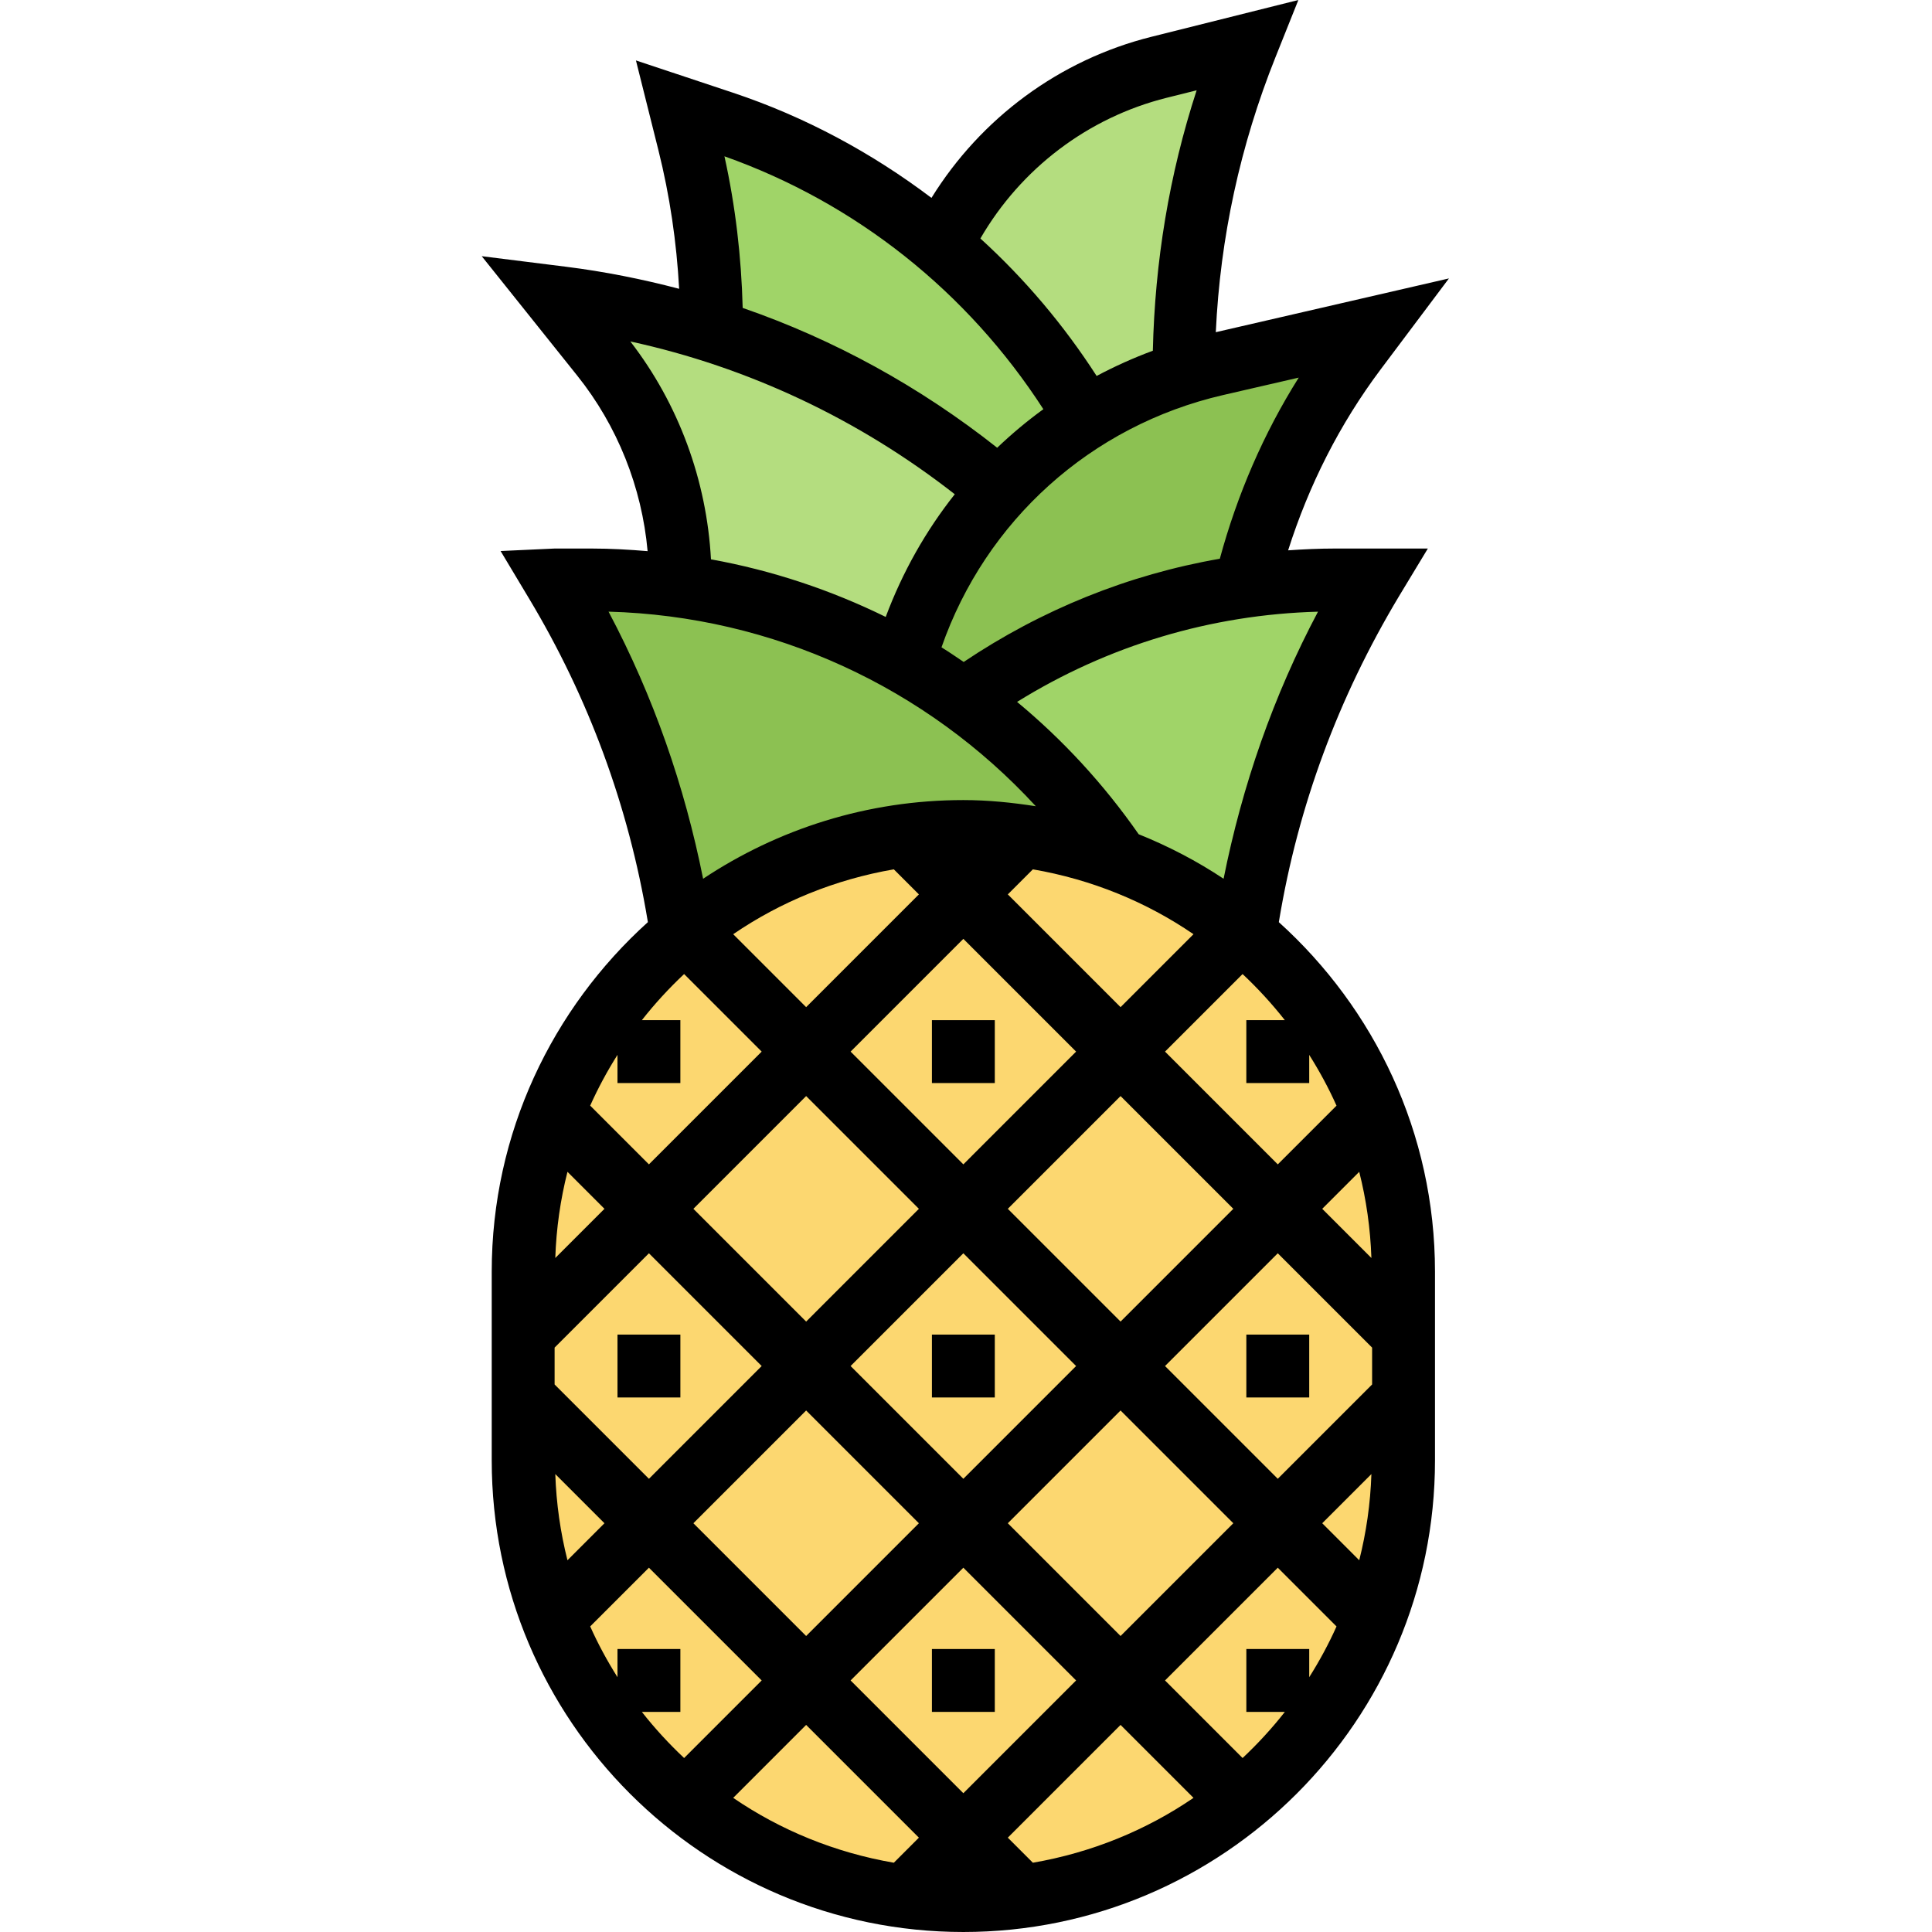 <svg height="491pt" viewBox="-122 0 491 491.568" width="491pt" xmlns="http://www.w3.org/2000/svg"><path d="m118.523 59.566c11.113-21.078 30.719-36.598 54.105-42.445l22.199-5.555c-10.566 26.426-16 54.625-16 83.082l1.664 20.918-44.664.656-30.664-32.656zm0 0" fill="#b4dd7f"/><path d="m58.828 83.566c0-15.934-1.953-31.812-5.824-47.277l-2.176-8.723 10.816 3.602c39.398 13.137 72.574 40.336 93.184 76.398l17.664 30.336-64.328 13-52.336-40zm0 0" fill="#a0d468"/><path d="m50.828 147.566c0-20.711-7.047-40.812-19.992-56.98l-12.008-15.02 2 .25c40.48 5.062 78.656 21.633 110 47.75l24 21-45.648 32.73-58.352-2.066zm0 0" fill="#b4dd7f"/><path d="m106.828 171.566c9.816-39.27 40.832-69.734 80.281-78.832l39.719-9.168-4.207 5.609c-13.066 17.426-22.512 37.273-27.793 58.391l-4.672 19.664-33.488 36.336-55.176-12zm0 0" fill="#8cc152"/><path d="m217.355 147.566c-34.414 0-67.383 10.953-94.527 30.523-13.008 8.422-16 13.477-16 13.477l-7.992 10.008 35.32 48.32 60.672 9.672v-7.328l.457-19.391c4.984-29.918 15.559-58.633 31.168-84.648l.375-.633zm0 0" fill="#a0d468"/><path d="m162.828 219.566c-29.984-44.98-80.473-72-134.527-72h-9.473l.383.633c15.602 26.016 26.176 54.73 31.16 84.648l.457 2.719 58 14.328zm0 0" fill="#8cc152"/><path d="m122.828 483.566c-61.855 0-112-50.141-112-112v-48c0-61.855 50.145-112 112-112s112 50.145 112 112v48c0 61.859-50.145 112-112 112zm0 0" fill="#fcd770"/><path d="m203.094 234.625.078-.457c4.832-29.031 14.977-56.566 30.496-82.457l7.344-12.145h-23.656c-3.992 0-7.953.188-11.895.457 5.27-16.559 13.062-32.055 23.551-46.047l17.367-23.137-59.32 13.68c1.113-24.039 6.211-47.543 15.195-69.992l5.812-14.527-37.383 9.359c-23.352 5.832-43.375 20.664-55.969 40.992-15.191-11.473-32.152-20.648-50.551-26.777l-24.641-8.199 5.719 22.848c2.891 11.555 4.625 23.371 5.273 35.258-9.398-2.465-18.969-4.383-28.695-5.602l-21.535-2.695 24.312 30.402c10.223 12.773 16.438 28.406 17.895 44.645-4.703-.391-9.426-.664-14.191-.664h-9.473l-13.742.633 7.262 12.121c15.16 25.273 25.297 52.816 30.137 81.84l.078.457c-24.336 21.984-39.734 53.664-39.734 88.949v48c0 66.168 53.832 120 120 120s120-53.832 120-120v-48c0-35.285-15.398-66.965-39.734-88.941zm7.734 40.941v-7.168c2.602 4.129 4.938 8.426 6.945 12.922l-14.945 14.938-28.688-28.691 19.734-19.734c3.871 3.641 7.473 7.551 10.754 11.734h-9.801v16zm-6.199 160c-3.281 4.188-6.883 8.098-10.754 11.738l-19.734-19.738 28.688-28.688 14.945 14.945c-2.008 4.488-4.344 8.793-6.945 12.918v-7.176h-16v16zm-163.602 0h9.801v-16h-16v7.168c-2.602-4.125-4.938-8.422-6.945-12.918l14.945-14.938 28.688 28.688-19.734 19.738c-3.875-3.641-7.473-7.551-10.754-11.738zm0-176c3.281-4.184 6.879-8.094 10.754-11.734l19.734 19.734-28.688 28.691-14.945-14.945c2.008-4.488 4.344-8.793 6.945-12.922v7.176h16v-16zm161.801 116.691-28.688-28.691 28.688-28.688 24 24v9.379zm-160-57.379 28.688 28.688-28.688 28.691-24-24v-9.379zm40 17.379-28.688-28.691 28.688-28.688 28.688 28.688zm40-17.379 28.688 28.688-28.688 28.691-28.688-28.691zm-40 40 28.688 28.688-28.688 28.691-28.688-28.691zm40 40 28.688 28.688-28.688 28.691-28.688-28.691zm11.312-11.312 28.688-28.688 28.688 28.688-28.688 28.691zm28.688-51.309-28.688-28.691 28.688-28.688 28.688 28.688zm-40-40-28.688-28.691 28.688-28.688 28.688 28.688zm11.312-68.691 6.375-6.375c14.945 2.578 28.824 8.266 40.871 16.504l-18.559 18.562zm-29-6.375 6.375 6.375-28.688 28.691-18.559-18.562c12.047-8.238 25.926-13.926 40.871-16.504zm-73.625 86.375-12.512 12.512c.25-7.543 1.312-14.871 3.098-21.926zm0 80-9.414 9.418c-1.785-7.055-2.84-14.383-3.098-21.93zm51.312 51.312 28.688 28.688-6.375 6.379c-14.945-2.578-28.824-8.266-40.871-16.504zm51.312 28.688 28.688-28.688 18.559 18.562c-12.047 8.238-25.926 13.926-40.871 16.504zm80-80 12.512-12.512c-.25 7.547-1.312 14.875-3.098 21.93zm0-80 9.414-9.414c1.785 7.055 2.84 14.383 3.098 21.926zm-25.098-83.98c-6.75-4.488-13.992-8.266-21.605-11.328-8.875-12.73-19.289-24.02-30.938-33.672 23.09-14.328 49.273-22.211 76.566-22.953-11.344 21.375-19.277 44.191-24.023 67.953zm19.121-127.508c-8.969 14.258-15.633 29.723-20.078 46.082-23.25 4.039-45.32 12.938-65.172 26.266-1.871-1.258-3.727-2.539-5.645-3.723 11.23-32.184 37.949-56.406 71.637-64.184zm-33.594-71.199 7.617-1.902c-6.992 21.43-10.625 43.648-11.145 66.262-4.941 1.824-9.711 3.977-14.305 6.418-8.367-12.984-18.301-24.711-29.574-34.977 10.305-17.785 27.375-30.793 47.406-35.801zm-112.527 14.891c33.527 11.887 61.898 34.551 81.145 64.344-4.145 3.008-8.062 6.285-11.75 9.809-19.57-15.473-41.41-27.508-64.754-35.578-.336-12.977-1.84-25.91-4.641-38.574zm-23.941 47.109c30.07 6.547 58.199 19.832 82.543 38.875-7.367 9.301-13.305 19.812-17.57 31.215-13.988-6.871-28.926-11.848-44.461-14.656-1.082-20.066-8.211-39.52-20.512-55.434zm-5.547 68.746c41.801 1.152 80.816 19.184 108.715 49.512-6.027-.938-12.152-1.57-18.441-1.57-24.465 0-47.223 7.395-66.215 20.02-4.723-23.617-12.602-46.328-24.059-67.961zm0 0"/><path d="m114.828 339.566h16v16h-16zm0 0"/><path d="m194.828 339.566h16v16h-16zm0 0"/><path d="m34.828 339.566h16v16h-16zm0 0"/><path d="m114.828 419.566h16v16h-16zm0 0"/><path d="m114.828 259.566h16v16h-16zm0 0"/></svg>